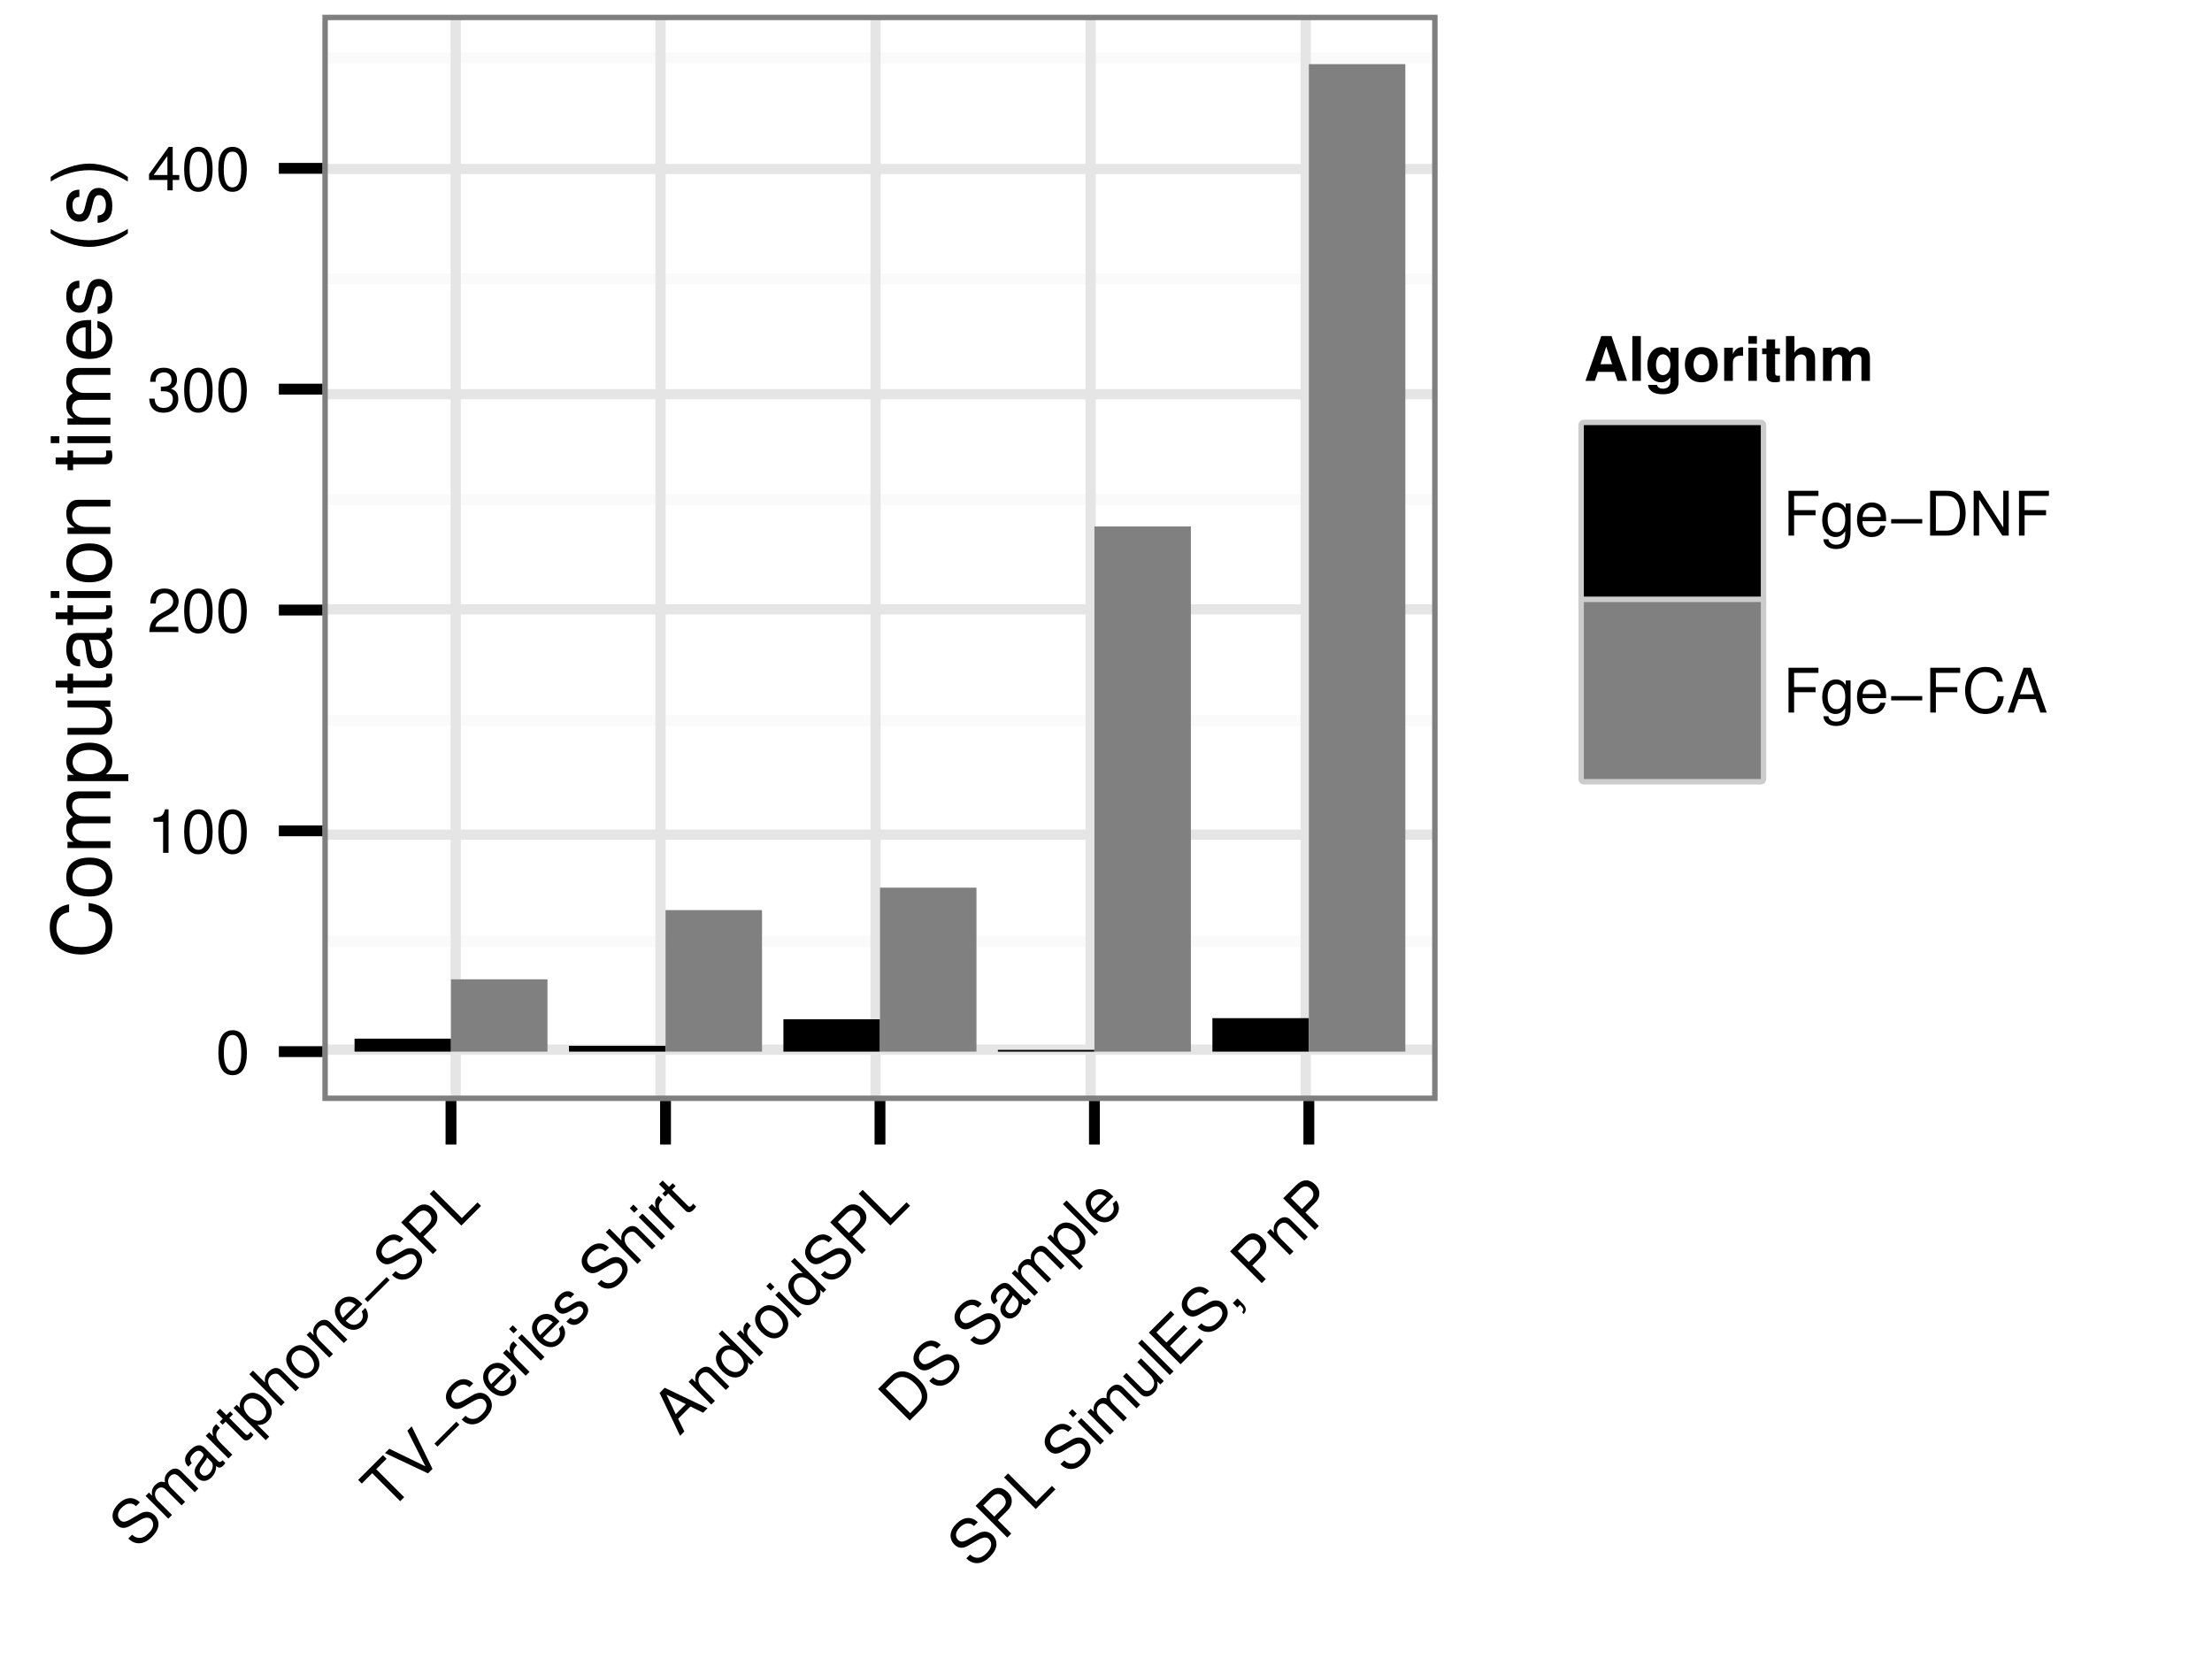 <?xml version="1.0" encoding="UTF-8"?>
<svg xmlns="http://www.w3.org/2000/svg" xmlns:xlink="http://www.w3.org/1999/xlink" width="216pt" height="162pt" viewBox="0 0 216 162" version="1.1">
<defs>
<g>
<symbol overflow="visible" id="glyph0-0">
<path style="stroke:none;" d=""/>
</symbol>
<symbol overflow="visible" id="glyph0-1">
<path style="stroke:none;" d="M 1.656 -4.25 C 1.25 -4.25 0.891 -4.078 0.672 -3.781 C 0.391 -3.406 0.266 -2.844 0.266 -2.062 C 0.266 -0.625 0.734 0.141 1.656 0.141 C 2.547 0.141 3.047 -0.625 3.047 -2.016 C 3.047 -2.844 2.906 -3.406 2.625 -3.781 C 2.406 -4.094 2.047 -4.25 1.656 -4.25 Z M 1.656 -3.781 C 2.219 -3.781 2.5 -3.203 2.5 -2.062 C 2.5 -0.859 2.219 -0.297 1.641 -0.297 C 1.078 -0.297 0.797 -0.891 0.797 -2.047 C 0.797 -3.219 1.078 -3.781 1.656 -3.781 Z "/>
</symbol>
<symbol overflow="visible" id="glyph0-2">
<path style="stroke:none;" d="M 1.547 -3.031 L 1.547 0 L 2.078 0 L 2.078 -4.25 L 1.734 -4.25 C 1.547 -3.594 1.422 -3.516 0.609 -3.406 L 0.609 -3.031 Z "/>
</symbol>
<symbol overflow="visible" id="glyph0-3">
<path style="stroke:none;" d="M 3.031 -0.516 L 0.797 -0.516 C 0.859 -0.875 1.047 -1.094 1.562 -1.391 L 2.172 -1.719 C 2.766 -2.047 3.062 -2.484 3.062 -3 C 3.062 -3.359 2.922 -3.688 2.672 -3.922 C 2.422 -4.141 2.109 -4.25 1.703 -4.25 C 1.156 -4.25 0.766 -4.062 0.531 -3.703 C 0.375 -3.469 0.312 -3.203 0.297 -2.781 L 0.828 -2.781 C 0.844 -3.062 0.875 -3.234 0.953 -3.375 C 1.094 -3.641 1.375 -3.797 1.688 -3.797 C 2.172 -3.797 2.531 -3.453 2.531 -3 C 2.531 -2.656 2.328 -2.375 1.953 -2.156 L 1.391 -1.844 C 0.516 -1.344 0.25 -0.938 0.203 0 L 3.031 0 Z "/>
</symbol>
<symbol overflow="visible" id="glyph0-4">
<path style="stroke:none;" d="M 1.328 -1.953 L 1.609 -1.953 C 2.203 -1.953 2.5 -1.688 2.5 -1.188 C 2.5 -0.641 2.172 -0.328 1.609 -0.328 C 1.031 -0.328 0.75 -0.625 0.719 -1.234 L 0.188 -1.234 C 0.219 -0.891 0.281 -0.672 0.375 -0.484 C 0.594 -0.078 1.016 0.141 1.594 0.141 C 2.469 0.141 3.031 -0.391 3.031 -1.188 C 3.031 -1.734 2.828 -2.031 2.312 -2.203 C 2.719 -2.359 2.906 -2.656 2.906 -3.078 C 2.906 -3.812 2.422 -4.25 1.609 -4.25 C 0.75 -4.25 0.297 -3.781 0.281 -2.875 L 0.812 -2.875 C 0.812 -3.141 0.844 -3.281 0.906 -3.406 C 1.031 -3.641 1.297 -3.797 1.625 -3.797 C 2.094 -3.797 2.375 -3.516 2.375 -3.062 C 2.375 -2.766 2.266 -2.594 2.031 -2.484 C 1.891 -2.438 1.703 -2.406 1.328 -2.406 Z "/>
</symbol>
<symbol overflow="visible" id="glyph0-5">
<path style="stroke:none;" d="M 1.969 -1.016 L 1.969 0 L 2.484 0 L 2.484 -1.016 L 3.125 -1.016 L 3.125 -1.5 L 2.484 -1.5 L 2.484 -4.25 L 2.094 -4.25 L 0.172 -1.578 L 0.172 -1.016 Z M 1.969 -1.5 L 0.625 -1.5 L 1.969 -3.359 Z "/>
</symbol>
<symbol overflow="visible" id="glyph0-6">
<path style="stroke:none;" d="M 1.094 -1.984 L 3.188 -1.984 L 3.188 -2.484 L 1.094 -2.484 L 1.094 -3.875 L 3.469 -3.875 L 3.469 -4.375 L 0.547 -4.375 L 0.547 0 L 1.094 0 Z "/>
</symbol>
<symbol overflow="visible" id="glyph0-7">
<path style="stroke:none;" d="M 2.469 -3.141 L 2.469 -2.688 C 2.219 -3.062 1.906 -3.234 1.516 -3.234 C 0.719 -3.234 0.172 -2.531 0.172 -1.516 C 0.172 -1 0.312 -0.578 0.562 -0.281 C 0.797 -0.016 1.141 0.141 1.469 0.141 C 1.859 0.141 2.141 -0.031 2.422 -0.422 L 2.422 -0.266 C 2.422 0.156 2.375 0.422 2.25 0.594 C 2.109 0.781 1.859 0.891 1.547 0.891 C 1.312 0.891 1.109 0.828 0.984 0.719 C 0.859 0.625 0.812 0.547 0.781 0.359 L 0.281 0.359 C 0.328 0.953 0.797 1.312 1.531 1.312 C 2 1.312 2.406 1.156 2.609 0.906 C 2.844 0.625 2.938 0.219 2.938 -0.516 L 2.938 -3.141 Z M 1.562 -2.766 C 2.109 -2.766 2.422 -2.312 2.422 -1.531 C 2.422 -0.781 2.094 -0.328 1.578 -0.328 C 1.031 -0.328 0.703 -0.781 0.703 -1.547 C 0.703 -2.297 1.031 -2.766 1.562 -2.766 Z "/>
</symbol>
<symbol overflow="visible" id="glyph0-8">
<path style="stroke:none;" d="M 3.078 -1.406 C 3.078 -1.891 3.047 -2.172 2.953 -2.406 C 2.75 -2.922 2.266 -3.234 1.688 -3.234 C 0.797 -3.234 0.234 -2.562 0.234 -1.531 C 0.234 -0.5 0.781 0.141 1.672 0.141 C 2.391 0.141 2.891 -0.266 3.016 -0.953 L 2.516 -0.953 C 2.375 -0.547 2.094 -0.328 1.688 -0.328 C 1.375 -0.328 1.094 -0.469 0.938 -0.734 C 0.812 -0.906 0.766 -1.094 0.766 -1.406 Z M 0.781 -1.812 C 0.812 -2.391 1.172 -2.766 1.672 -2.766 C 2.172 -2.766 2.547 -2.359 2.547 -1.844 C 2.547 -1.844 2.547 -1.828 2.531 -1.812 Z "/>
</symbol>
<symbol overflow="visible" id="glyph0-9">
<path style="stroke:none;" d="M 3.266 -1.609 L 0.234 -1.609 L 0.234 -1.188 L 3.266 -1.188 Z "/>
</symbol>
<symbol overflow="visible" id="glyph0-10">
<path style="stroke:none;" d="M 0.531 0 L 2.219 0 C 3.328 0 4 -0.828 4 -2.188 C 4 -3.547 3.328 -4.375 2.219 -4.375 L 0.531 -4.375 Z M 1.094 -0.484 L 1.094 -3.875 L 2.125 -3.875 C 2.984 -3.875 3.438 -3.297 3.438 -2.188 C 3.438 -1.078 2.984 -0.484 2.125 -0.484 Z "/>
</symbol>
<symbol overflow="visible" id="glyph0-11">
<path style="stroke:none;" d="M 3.875 -4.375 L 3.344 -4.375 L 3.344 -0.797 L 1.062 -4.375 L 0.453 -4.375 L 0.453 0 L 0.984 0 L 0.984 -3.547 L 3.25 0 L 3.875 0 Z "/>
</symbol>
<symbol overflow="visible" id="glyph0-12">
<path style="stroke:none;" d="M 3.969 -3.016 C 3.797 -3.984 3.25 -4.453 2.281 -4.453 C 1.703 -4.453 1.219 -4.266 0.906 -3.906 C 0.5 -3.469 0.281 -2.844 0.281 -2.141 C 0.281 -1.422 0.516 -0.797 0.922 -0.375 C 1.266 -0.031 1.688 0.141 2.266 0.141 C 3.328 0.141 3.938 -0.438 4.062 -1.594 L 3.484 -1.594 C 3.438 -1.297 3.375 -1.094 3.281 -0.922 C 3.109 -0.562 2.734 -0.359 2.266 -0.359 C 1.391 -0.359 0.844 -1.047 0.844 -2.141 C 0.844 -3.266 1.375 -3.953 2.219 -3.953 C 2.578 -3.953 2.906 -3.844 3.078 -3.672 C 3.25 -3.531 3.344 -3.344 3.406 -3.016 Z "/>
</symbol>
<symbol overflow="visible" id="glyph0-13">
<path style="stroke:none;" d="M 2.844 -1.312 L 3.297 0 L 3.922 0 L 2.375 -4.375 L 1.656 -4.375 L 0.109 0 L 0.703 0 L 1.156 -1.312 Z M 2.688 -1.781 L 1.297 -1.781 L 2.016 -3.781 Z "/>
</symbol>
<symbol overflow="visible" id="glyph1-0">
<path style="stroke:none;" d=""/>
</symbol>
<symbol overflow="visible" id="glyph1-1">
<path style="stroke:none;" d="M 0.344 -4.719 C -0.281 -5.312 -1.047 -5.266 -1.766 -4.547 C -2.438 -3.875 -2.5 -3.094 -1.938 -2.531 C -1.562 -2.156 -1.125 -2.125 -0.609 -2.422 L 0.359 -2.984 C 0.859 -3.266 1.203 -3.297 1.438 -3.062 C 1.609 -2.891 1.688 -2.625 1.625 -2.406 C 1.609 -2.203 1.453 -1.953 1.203 -1.703 C 0.859 -1.359 0.562 -1.219 0.219 -1.25 C -0.016 -1.266 -0.219 -1.375 -0.406 -1.562 L -0.781 -1.188 C -0.5 -0.906 -0.25 -0.781 0.047 -0.734 C 0.531 -0.656 1.047 -0.859 1.516 -1.328 C 1.891 -1.703 2.109 -2.078 2.156 -2.438 C 2.203 -2.828 2.047 -3.203 1.781 -3.469 C 1.406 -3.844 0.875 -3.906 0.359 -3.609 L -0.625 -3.031 C -1.109 -2.766 -1.359 -2.766 -1.578 -2.984 C -1.906 -3.312 -1.844 -3.781 -1.438 -4.188 C -0.938 -4.688 -0.422 -4.734 -0.031 -4.344 Z "/>
</symbol>
<symbol overflow="visible" id="glyph1-2">
<path style="stroke:none;" d="M -1.922 -2.516 L 0.297 -0.297 L 0.656 -0.656 L -0.734 -2.047 C -1.062 -2.375 -1.094 -2.875 -0.812 -3.156 C -0.547 -3.422 -0.219 -3.406 0.062 -3.125 L 1.594 -1.594 L 1.938 -1.938 L 0.547 -3.328 C 0.219 -3.656 0.188 -4.156 0.484 -4.453 C 0.75 -4.719 1.062 -4.688 1.344 -4.406 L 2.875 -2.875 L 3.234 -3.234 L 1.562 -4.906 C 1.172 -5.297 0.719 -5.281 0.297 -4.859 C 0 -4.562 -0.094 -4.312 -0.031 -3.844 C -0.406 -3.969 -0.688 -3.875 -0.984 -3.578 C -1.281 -3.281 -1.359 -2.984 -1.281 -2.531 L -1.594 -2.844 Z "/>
</symbol>
<symbol overflow="visible" id="glyph1-3">
<path style="stroke:none;" d="M 2.062 -2.469 C 2.031 -2.438 2 -2.406 2 -2.406 C 1.859 -2.266 1.734 -2.266 1.625 -2.375 L 0.328 -3.672 C -0.078 -4.078 -0.562 -4 -1.109 -3.453 C -1.438 -3.125 -1.625 -2.781 -1.594 -2.469 C -1.578 -2.234 -1.516 -2.078 -1.281 -1.844 L -0.938 -2.188 C -1.172 -2.484 -1.141 -2.766 -0.797 -3.109 C -0.484 -3.422 -0.203 -3.484 0.016 -3.266 L 0.109 -3.172 C 0.25 -3.031 0.234 -2.891 -0.016 -2.578 C -0.438 -2 -0.5 -1.906 -0.594 -1.719 C -0.734 -1.359 -0.672 -1.016 -0.391 -0.734 C 0.016 -0.328 0.547 -0.359 1 -0.812 C 1.281 -1.094 1.422 -1.422 1.438 -1.906 C 1.688 -1.688 1.891 -1.703 2.125 -1.938 C 2.188 -2 2.25 -2.062 2.328 -2.203 Z M 0.938 -2.344 C 1.062 -2.219 1.094 -2.125 1.109 -1.922 C 1.094 -1.656 0.984 -1.391 0.781 -1.188 C 0.5 -0.906 0.203 -0.891 -0.016 -1.109 C -0.266 -1.359 -0.219 -1.625 0.109 -2.047 C 0.422 -2.484 0.5 -2.562 0.547 -2.734 Z "/>
</symbol>
<symbol overflow="visible" id="glyph1-4">
<path style="stroke:none;" d="M -1.938 -2.5 L 0.281 -0.281 L 0.656 -0.656 L -0.5 -1.812 C -0.812 -2.125 -0.938 -2.406 -0.906 -2.688 C -0.875 -2.875 -0.797 -3.016 -0.547 -3.266 L -0.922 -3.641 C -0.984 -3.578 -1.016 -3.547 -1.062 -3.5 C -1.281 -3.281 -1.344 -2.969 -1.203 -2.453 L -1.594 -2.844 Z "/>
</symbol>
<symbol overflow="visible" id="glyph1-5">
<path style="stroke:none;" d="M -1.141 -3.297 L -1.5 -2.938 L -2.125 -3.562 L -2.484 -3.203 L -1.859 -2.578 L -2.156 -2.281 L -1.875 -2 L -1.578 -2.297 L 0.109 -0.609 C 0.328 -0.391 0.609 -0.422 0.875 -0.688 C 0.969 -0.781 1.062 -0.875 1.141 -1.016 L 0.844 -1.312 C 0.812 -1.25 0.766 -1.172 0.703 -1.109 C 0.547 -0.953 0.469 -0.969 0.312 -1.125 L -1.219 -2.656 L -0.859 -3.016 Z "/>
</symbol>
<symbol overflow="visible" id="glyph1-6">
<path style="stroke:none;" d="M 1.156 0.688 L 1.5 0.344 L 0.344 -0.812 C 0.766 -0.766 1.078 -0.891 1.359 -1.172 C 1.938 -1.75 1.859 -2.578 1.141 -3.297 C 0.391 -4.047 -0.422 -4.141 -1.016 -3.547 C -1.312 -3.25 -1.438 -2.875 -1.344 -2.438 L -1.672 -2.766 L -1.984 -2.453 Z M -0.75 -3.156 C -0.359 -3.547 0.234 -3.453 0.766 -2.922 C 1.266 -2.422 1.359 -1.828 0.969 -1.438 C 0.594 -1.062 0 -1.156 -0.516 -1.672 C -1.031 -2.188 -1.125 -2.781 -0.75 -3.156 Z "/>
</symbol>
<symbol overflow="visible" id="glyph1-7">
<path style="stroke:none;" d="M -2.797 -3.391 L 0.297 -0.297 L 0.656 -0.656 L -0.562 -1.875 C -1.016 -2.328 -1.094 -2.875 -0.734 -3.234 C -0.609 -3.359 -0.453 -3.422 -0.312 -3.438 C -0.125 -3.469 0.016 -3.422 0.188 -3.25 L 1.719 -1.719 L 2.062 -2.062 L 0.391 -3.734 C 0 -4.125 -0.484 -4.078 -0.922 -3.641 C -1.234 -3.328 -1.328 -3.047 -1.266 -2.578 L -2.438 -3.75 Z "/>
</symbol>
<symbol overflow="visible" id="glyph1-8">
<path style="stroke:none;" d="M -1.125 -3.438 C -1.75 -2.812 -1.688 -2 -0.938 -1.25 C -0.188 -0.5 0.625 -0.438 1.25 -1.062 C 1.875 -1.688 1.828 -2.516 1.094 -3.25 C 0.328 -4.016 -0.484 -4.078 -1.125 -3.438 Z M -0.797 -3.109 C -0.391 -3.516 0.156 -3.438 0.719 -2.875 C 1.234 -2.359 1.312 -1.781 0.922 -1.391 C 0.531 -1 -0.031 -1.062 -0.578 -1.609 C -1.109 -2.141 -1.188 -2.719 -0.797 -3.109 Z "/>
</symbol>
<symbol overflow="visible" id="glyph1-9">
<path style="stroke:none;" d="M -1.922 -2.516 L 0.297 -0.297 L 0.656 -0.656 L -0.562 -1.875 C -1.016 -2.328 -1.094 -2.875 -0.719 -3.25 C -0.453 -3.516 -0.094 -3.531 0.188 -3.25 L 1.719 -1.719 L 2.062 -2.062 L 0.391 -3.734 C 0.016 -4.109 -0.484 -4.078 -0.922 -3.641 C -1.25 -3.312 -1.344 -2.969 -1.219 -2.469 L -1.594 -2.844 Z "/>
</symbol>
<symbol overflow="visible" id="glyph1-10">
<path style="stroke:none;" d="M 1.172 -3.172 C 0.828 -3.516 0.625 -3.688 0.391 -3.797 C -0.125 -4 -0.672 -3.891 -1.094 -3.469 C -1.719 -2.844 -1.641 -1.984 -0.906 -1.25 C -0.188 -0.531 0.641 -0.453 1.281 -1.094 C 1.781 -1.594 1.859 -2.234 1.453 -2.797 L 1.109 -2.453 C 1.281 -2.062 1.25 -1.719 0.953 -1.422 C 0.734 -1.203 0.438 -1.094 0.141 -1.172 C -0.062 -1.219 -0.219 -1.312 -0.453 -1.547 Z M -0.734 -1.828 C -1.109 -2.266 -1.125 -2.781 -0.766 -3.141 C -0.422 -3.484 0.125 -3.469 0.5 -3.094 C 0.5 -3.094 0.5 -3.094 0.516 -3.078 Z "/>
</symbol>
<symbol overflow="visible" id="glyph1-11">
<path style="stroke:none;" d="M 1.172 -3.453 L -0.969 -1.312 L -0.672 -1.016 L 1.469 -3.156 Z "/>
</symbol>
<symbol overflow="visible" id="glyph1-12">
<path style="stroke:none;" d="M -0.531 -2.094 L 0.438 -3.062 C 0.672 -3.297 0.812 -3.562 0.828 -3.891 C 0.844 -4.25 0.719 -4.531 0.438 -4.812 C -0.141 -5.391 -0.812 -5.375 -1.422 -4.766 L -2.703 -3.484 L 0.391 -0.391 L 0.781 -0.781 Z M -0.875 -2.438 L -1.953 -3.516 L -1.125 -4.344 C -0.75 -4.719 -0.344 -4.75 0 -4.406 C 0.344 -4.062 0.328 -3.641 -0.047 -3.266 Z "/>
</symbol>
<symbol overflow="visible" id="glyph1-13">
<path style="stroke:none;" d="M -2.359 -3.828 L -2.75 -3.438 L 0.344 -0.344 L 2.266 -2.266 L 1.922 -2.609 L 0.391 -1.078 Z "/>
</symbol>
<symbol overflow="visible" id="glyph1-14">
<path style="stroke:none;" d="M -1.234 -4.234 L -0.219 -5.25 L -0.578 -5.609 L -3 -3.188 L -2.641 -2.828 L -1.625 -3.844 L 1.109 -1.109 L 1.5 -1.5 Z "/>
</symbol>
<symbol overflow="visible" id="glyph1-15">
<path style="stroke:none;" d="M 1.672 -1.672 L -0.359 -5.828 L -0.781 -5.406 L 0.984 -1.922 L -2.547 -3.641 L -2.969 -3.219 L 1.234 -1.234 Z "/>
</symbol>
<symbol overflow="visible" id="glyph1-16">
<path style="stroke:none;" d="M -1.578 -2.859 L -1.938 -2.5 L 0.281 -0.281 L 0.641 -0.641 Z M -2.453 -3.734 L -2.812 -3.375 L -2.375 -2.938 L -2.016 -3.297 Z "/>
</symbol>
<symbol overflow="visible" id="glyph1-17">
<path style="stroke:none;" d="M 0.25 -3.469 C -0.188 -3.906 -0.719 -3.844 -1.234 -3.328 C -1.75 -2.812 -1.812 -2.219 -1.406 -1.812 C -1.062 -1.469 -0.719 -1.469 -0.062 -1.875 L 0.344 -2.125 C 0.656 -2.312 0.844 -2.312 1 -2.156 C 1.219 -1.938 1.141 -1.609 0.828 -1.297 C 0.641 -1.109 0.422 -0.984 0.25 -1 C 0.125 -1 0.031 -1.062 -0.141 -1.172 L -0.516 -0.797 C 0.031 -0.312 0.547 -0.359 1.125 -0.938 C 1.688 -1.5 1.766 -2.109 1.328 -2.547 C 1 -2.875 0.641 -2.859 0.094 -2.531 L -0.312 -2.281 C -0.672 -2.078 -0.906 -2.031 -1.062 -2.188 C -1.266 -2.391 -1.203 -2.703 -0.922 -2.984 C -0.625 -3.281 -0.344 -3.312 -0.125 -3.094 Z "/>
</symbol>
<symbol overflow="visible" id="glyph1-18">
<path style="stroke:none;" d=""/>
</symbol>
<symbol overflow="visible" id="glyph1-19">
<path style="stroke:none;" d="M 1.094 -2.938 L 2.328 -2.328 L 2.766 -2.766 L -1.422 -4.766 L -1.922 -4.266 L 0.078 -0.078 L 0.5 -0.5 L -0.109 -1.734 Z M 0.641 -3.172 L -0.344 -2.188 L -1.25 -4.094 Z "/>
</symbol>
<symbol overflow="visible" id="glyph1-20">
<path style="stroke:none;" d="M -1 -5.188 L -1.344 -4.844 L -0.188 -3.688 C -0.562 -3.781 -0.922 -3.641 -1.219 -3.344 C -1.797 -2.766 -1.719 -1.938 -1 -1.219 C -0.25 -0.469 0.562 -0.375 1.172 -0.984 C 1.469 -1.281 1.578 -1.609 1.516 -2.078 L 1.797 -1.797 L 2.094 -2.094 Z M -0.828 -3.078 C -0.453 -3.453 0.141 -3.359 0.672 -2.828 C 1.172 -2.328 1.266 -1.734 0.891 -1.359 C 0.5 -0.969 -0.109 -1.047 -0.625 -1.562 C -1.141 -2.078 -1.219 -2.688 -0.828 -3.078 Z "/>
</symbol>
<symbol overflow="visible" id="glyph1-21">
<path style="stroke:none;" d="M 0.375 -0.375 L 1.562 -1.562 C 2.359 -2.359 2.25 -3.406 1.281 -4.375 C 0.312 -5.344 -0.734 -5.453 -1.531 -4.656 L -2.719 -3.469 Z M 0.422 -1.109 L -1.969 -3.5 L -1.234 -4.234 C -0.625 -4.844 0.109 -4.766 0.891 -3.984 C 1.672 -3.203 1.766 -2.453 1.156 -1.844 Z "/>
</symbol>
<symbol overflow="visible" id="glyph1-22">
<path style="stroke:none;" d="M -2.453 -3.734 L -2.812 -3.375 L 0.281 -0.281 L 0.641 -0.641 Z "/>
</symbol>
<symbol overflow="visible" id="glyph1-23">
<path style="stroke:none;" d="M 2.047 -2.047 L -0.172 -4.266 L -0.531 -3.906 L 0.719 -2.656 C 1.172 -2.203 1.25 -1.656 0.875 -1.281 C 0.609 -1.016 0.234 -1.016 -0.031 -1.281 L -1.594 -2.844 L -1.938 -2.5 L -0.234 -0.797 C 0.141 -0.422 0.641 -0.453 1.078 -0.891 C 1.406 -1.219 1.5 -1.531 1.406 -2.031 L 1.719 -1.719 Z "/>
</symbol>
<symbol overflow="visible" id="glyph1-24">
<path style="stroke:none;" d="M -0.641 -2.172 L 1.062 -3.875 L 0.719 -4.219 L -0.984 -2.516 L -1.969 -3.5 L -0.219 -5.25 L -0.578 -5.609 L -2.703 -3.484 L 0.391 -0.391 L 2.594 -2.594 L 2.25 -2.938 L 0.422 -1.109 Z "/>
</symbol>
<symbol overflow="visible" id="glyph1-25">
<path style="stroke:none;" d="M -0.078 -0.797 L 0.359 -0.359 L 0.625 -0.625 L 0.703 -0.547 C 0.984 -0.266 1.016 -0.109 0.828 0.109 L 0.984 0.266 C 1.281 -0.031 1.25 -0.375 0.875 -0.75 L 0.375 -1.25 Z "/>
</symbol>
<symbol overflow="visible" id="glyph2-0">
<path style="stroke:none;" d=""/>
</symbol>
<symbol overflow="visible" id="glyph2-1">
<path style="stroke:none;" d="M -4.031 -5.297 C -5.297 -5.062 -5.922 -4.328 -5.922 -3.047 C -5.922 -2.266 -5.688 -1.625 -5.203 -1.203 C -4.625 -0.672 -3.797 -0.391 -2.844 -0.391 C -1.891 -0.391 -1.062 -0.688 -0.5 -1.234 C -0.031 -1.688 0.188 -2.25 0.188 -3.016 C 0.188 -4.438 -0.578 -5.234 -2.125 -5.422 L -2.125 -4.641 C -1.734 -4.578 -1.453 -4.5 -1.219 -4.391 C -0.75 -4.141 -0.469 -3.641 -0.469 -3.031 C -0.469 -1.859 -1.406 -1.125 -2.859 -1.125 C -4.359 -1.125 -5.266 -1.828 -5.266 -2.953 C -5.266 -3.438 -5.125 -3.875 -4.906 -4.109 C -4.703 -4.328 -4.453 -4.453 -4.031 -4.531 Z "/>
</symbol>
<symbol overflow="visible" id="glyph2-2">
<path style="stroke:none;" d="M -4.312 -2.172 C -4.312 -1 -3.469 -0.281 -2.062 -0.281 C -0.656 -0.281 0.188 -0.984 0.188 -2.188 C 0.188 -3.359 -0.656 -4.078 -2.031 -4.078 C -3.484 -4.078 -4.312 -3.391 -4.312 -2.172 Z M -3.703 -2.188 C -3.703 -2.938 -3.078 -3.391 -2.047 -3.391 C -1.062 -3.391 -0.438 -2.922 -0.438 -2.188 C -0.438 -1.438 -1.047 -0.984 -2.062 -0.984 C -3.078 -0.984 -3.703 -1.438 -3.703 -2.188 Z "/>
</symbol>
<symbol overflow="visible" id="glyph2-3">
<path style="stroke:none;" d="M -4.188 -0.562 L 0 -0.562 L 0 -1.234 L -2.625 -1.234 C -3.234 -1.234 -3.734 -1.672 -3.734 -2.219 C -3.734 -2.719 -3.422 -2.984 -2.891 -2.984 L 0 -2.984 L 0 -3.656 L -2.625 -3.656 C -3.234 -3.656 -3.734 -4.109 -3.734 -4.641 C -3.734 -5.141 -3.422 -5.422 -2.891 -5.422 L 0 -5.422 L 0 -6.094 L -3.141 -6.094 C -3.891 -6.094 -4.312 -5.656 -4.312 -4.875 C -4.312 -4.312 -4.141 -3.984 -3.672 -3.594 C -4.125 -3.344 -4.312 -3.016 -4.312 -2.469 C -4.312 -1.906 -4.109 -1.531 -3.594 -1.172 L -4.188 -1.172 Z "/>
</symbol>
<symbol overflow="visible" id="glyph2-4">
<path style="stroke:none;" d="M 1.75 -0.438 L 1.75 -1.109 L -0.438 -1.109 C -0.016 -1.453 0.188 -1.844 0.188 -2.391 C 0.188 -3.469 -0.688 -4.188 -2.031 -4.188 C -3.438 -4.188 -4.312 -3.5 -4.312 -2.391 C -4.312 -1.812 -4.062 -1.359 -3.562 -1.047 L -4.188 -1.047 L -4.188 -0.438 Z M -3.688 -2.266 C -3.688 -3.016 -3.047 -3.484 -2.047 -3.484 C -1.094 -3.484 -0.438 -3 -0.438 -2.266 C -0.438 -1.562 -1.078 -1.109 -2.062 -1.109 C -3.047 -1.109 -3.688 -1.562 -3.688 -2.266 Z "/>
</symbol>
<symbol overflow="visible" id="glyph2-5">
<path style="stroke:none;" d="M 0 -3.859 L -4.188 -3.859 L -4.188 -3.188 L -1.812 -3.188 C -0.953 -3.188 -0.406 -2.75 -0.406 -2.047 C -0.406 -1.516 -0.719 -1.188 -1.219 -1.188 L -4.188 -1.188 L -4.188 -0.516 L -0.953 -0.516 C -0.266 -0.516 0.188 -1.047 0.188 -1.859 C 0.188 -2.469 -0.031 -2.859 -0.578 -3.25 L 0 -3.25 Z "/>
</symbol>
<symbol overflow="visible" id="glyph2-6">
<path style="stroke:none;" d="M -4.188 -2.031 L -4.188 -1.344 L -5.344 -1.344 L -5.344 -0.688 L -4.188 -0.688 L -4.188 -0.109 L -3.641 -0.109 L -3.641 -0.688 L -0.484 -0.688 C -0.062 -0.688 0.188 -0.969 0.188 -1.484 C 0.188 -1.641 0.172 -1.812 0.125 -2.031 L -0.438 -2.031 C -0.406 -1.938 -0.406 -1.844 -0.406 -1.719 C -0.406 -1.422 -0.484 -1.344 -0.781 -1.344 L -3.641 -1.344 L -3.641 -2.031 Z "/>
</symbol>
<symbol overflow="visible" id="glyph2-7">
<path style="stroke:none;" d="M -0.391 -4.281 C -0.375 -4.203 -0.375 -4.172 -0.375 -4.141 C -0.375 -3.906 -0.5 -3.781 -0.703 -3.781 L -3.172 -3.781 C -3.906 -3.781 -4.312 -3.234 -4.312 -2.203 C -4.312 -1.594 -4.141 -1.094 -3.828 -0.812 C -3.609 -0.609 -3.375 -0.531 -2.953 -0.516 L -2.953 -1.188 C -3.469 -1.25 -3.703 -1.547 -3.703 -2.172 C -3.703 -2.781 -3.469 -3.109 -3.078 -3.109 L -2.891 -3.109 C -2.609 -3.109 -2.5 -2.938 -2.438 -2.422 C -2.312 -1.469 -2.281 -1.328 -2.172 -1.078 C -1.969 -0.578 -1.594 -0.344 -1.062 -0.344 C -0.297 -0.344 0.188 -0.859 0.188 -1.719 C 0.188 -2.234 0 -2.656 -0.438 -3.141 C -0.016 -3.188 0.188 -3.391 0.188 -3.828 C 0.188 -3.953 0.172 -4.062 0.109 -4.281 Z M -1.312 -3.109 C -1.094 -3.109 -0.953 -3.047 -0.781 -2.844 C -0.531 -2.578 -0.406 -2.25 -0.406 -1.859 C -0.406 -1.344 -0.641 -1.031 -1.078 -1.031 C -1.516 -1.031 -1.734 -1.328 -1.844 -2.047 C -1.938 -2.75 -1.969 -2.891 -2.078 -3.109 Z "/>
</symbol>
<symbol overflow="visible" id="glyph2-8">
<path style="stroke:none;" d="M -4.188 -1.203 L -4.188 -0.531 L 0 -0.531 L 0 -1.203 Z M -5.828 -1.203 L -5.828 -0.531 L -4.984 -0.531 L -4.984 -1.203 Z "/>
</symbol>
<symbol overflow="visible" id="glyph2-9">
<path style="stroke:none;" d="M -4.188 -0.562 L 0 -0.562 L 0 -1.234 L -2.312 -1.234 C -3.172 -1.234 -3.734 -1.688 -3.734 -2.375 C -3.734 -2.891 -3.406 -3.234 -2.906 -3.234 L 0 -3.234 L 0 -3.891 L -3.172 -3.891 C -3.859 -3.891 -4.312 -3.375 -4.312 -2.562 C -4.312 -1.938 -4.078 -1.547 -3.484 -1.172 L -4.188 -1.172 Z "/>
</symbol>
<symbol overflow="visible" id="glyph2-10">
<path style="stroke:none;" d=""/>
</symbol>
<symbol overflow="visible" id="glyph2-11">
<path style="stroke:none;" d="M -1.875 -4.109 C -2.516 -4.109 -2.891 -4.062 -3.203 -3.938 C -3.891 -3.656 -4.312 -3.031 -4.312 -2.234 C -4.312 -1.078 -3.422 -0.312 -2.047 -0.312 C -0.656 -0.312 0.188 -1.047 0.188 -2.219 C 0.188 -3.188 -0.359 -3.844 -1.266 -4.016 L -1.266 -3.344 C -0.719 -3.156 -0.438 -2.781 -0.438 -2.25 C -0.438 -1.828 -0.625 -1.469 -0.969 -1.234 C -1.219 -1.078 -1.453 -1.031 -1.875 -1.016 Z M -2.422 -1.031 C -3.188 -1.094 -3.703 -1.562 -3.703 -2.234 C -3.703 -2.891 -3.156 -3.391 -2.469 -3.391 C -2.453 -3.391 -2.438 -3.391 -2.422 -3.391 Z "/>
</symbol>
<symbol overflow="visible" id="glyph2-12">
<path style="stroke:none;" d="M -3.031 -3.5 C -3.844 -3.5 -4.312 -2.953 -4.312 -1.984 C -4.312 -1.016 -3.812 -0.375 -3.031 -0.375 C -2.375 -0.375 -2.062 -0.719 -1.828 -1.703 L -1.672 -2.328 C -1.562 -2.797 -1.391 -2.969 -1.094 -2.969 C -0.703 -2.969 -0.438 -2.578 -0.438 -2 C -0.438 -1.641 -0.531 -1.344 -0.719 -1.172 C -0.828 -1.062 -0.953 -1.016 -1.25 -0.969 L -1.25 -0.266 C -0.281 -0.297 0.188 -0.844 0.188 -1.938 C 0.188 -3 -0.344 -3.672 -1.141 -3.672 C -1.766 -3.672 -2.109 -3.312 -2.312 -2.484 L -2.469 -1.844 C -2.594 -1.297 -2.766 -1.078 -3.062 -1.078 C -3.453 -1.078 -3.703 -1.422 -3.703 -1.953 C -3.703 -2.5 -3.469 -2.781 -3.031 -2.797 Z "/>
</symbol>
<symbol overflow="visible" id="glyph2-13">
<path style="stroke:none;" d="M -5.828 -1.891 C -4.781 -1.094 -3.328 -0.578 -2.078 -0.578 C -0.812 -0.578 0.641 -1.094 1.703 -1.891 L 1.703 -2.328 C 0.547 -1.625 -0.797 -1.234 -2.078 -1.234 C -3.344 -1.234 -4.703 -1.625 -5.828 -2.328 Z "/>
</symbol>
<symbol overflow="visible" id="glyph2-14">
<path style="stroke:none;" d="M 1.703 -0.75 C 0.641 -1.547 -0.812 -2.047 -2.062 -2.047 C -3.328 -2.047 -4.781 -1.547 -5.828 -0.75 L -5.828 -0.297 C -4.688 -1.016 -3.344 -1.406 -2.062 -1.406 C -0.797 -1.406 0.562 -1.016 1.703 -0.297 Z "/>
</symbol>
<symbol overflow="visible" id="glyph3-0">
<path style="stroke:none;" d=""/>
</symbol>
<symbol overflow="visible" id="glyph3-1">
<path style="stroke:none;" d="M 3 -0.875 L 3.297 0 L 4.219 0 L 2.703 -4.375 L 1.703 -4.375 L 0.156 0 L 1.078 0 L 1.375 -0.875 Z M 2.766 -1.625 L 1.625 -1.625 L 2.188 -3.344 Z "/>
</symbol>
<symbol overflow="visible" id="glyph3-2">
<path style="stroke:none;" d="M 1.234 -4.375 L 0.406 -4.375 L 0.406 0 L 1.234 0 Z "/>
</symbol>
<symbol overflow="visible" id="glyph3-3">
<path style="stroke:none;" d="M 2.453 -3.234 L 2.453 -2.734 C 2.203 -3.125 1.922 -3.297 1.547 -3.297 C 0.781 -3.297 0.203 -2.547 0.203 -1.547 C 0.203 -0.531 0.734 0.141 1.531 0.141 C 1.906 0.141 2.141 0.031 2.453 -0.328 L 2.453 0.109 C 2.453 0.5 2.156 0.766 1.734 0.766 C 1.422 0.766 1.203 0.641 1.141 0.391 L 0.266 0.391 C 0.281 0.641 0.375 0.812 0.594 1 C 0.844 1.203 1.203 1.312 1.703 1.312 C 2.688 1.312 3.25 0.875 3.25 0.109 L 3.25 -3.234 Z M 1.734 -2.594 C 2.141 -2.594 2.453 -2.156 2.453 -1.547 C 2.453 -0.969 2.156 -0.562 1.719 -0.562 C 1.312 -0.562 1.047 -0.969 1.047 -1.547 C 1.047 -2.172 1.312 -2.594 1.734 -2.594 Z "/>
</symbol>
<symbol overflow="visible" id="glyph3-4">
<path style="stroke:none;" d="M 1.812 -3.297 C 0.812 -3.297 0.203 -2.641 0.203 -1.578 C 0.203 -0.516 0.812 0.141 1.812 0.141 C 2.797 0.141 3.406 -0.516 3.406 -1.547 C 3.406 -2.656 2.812 -3.297 1.812 -3.297 Z M 1.812 -2.609 C 2.281 -2.609 2.578 -2.203 2.578 -1.562 C 2.578 -0.953 2.266 -0.547 1.812 -0.547 C 1.359 -0.547 1.047 -0.953 1.047 -1.578 C 1.047 -2.203 1.359 -2.609 1.812 -2.609 Z "/>
</symbol>
<symbol overflow="visible" id="glyph3-5">
<path style="stroke:none;" d="M 0.375 -3.234 L 0.375 0 L 1.219 0 L 1.219 -1.719 C 1.219 -2.219 1.469 -2.453 1.953 -2.453 C 2.047 -2.453 2.109 -2.453 2.219 -2.438 L 2.219 -3.281 C 2.172 -3.297 2.141 -3.297 2.125 -3.297 C 1.734 -3.297 1.391 -3.047 1.219 -2.609 L 1.219 -3.234 Z "/>
</symbol>
<symbol overflow="visible" id="glyph3-6">
<path style="stroke:none;" d="M 1.234 -3.234 L 0.406 -3.234 L 0.406 0 L 1.234 0 Z M 1.234 -4.375 L 0.406 -4.375 L 0.406 -3.625 L 1.234 -3.625 Z "/>
</symbol>
<symbol overflow="visible" id="glyph3-7">
<path style="stroke:none;" d="M 1.812 -3.172 L 1.344 -3.172 L 1.344 -4.047 L 0.5 -4.047 L 0.5 -3.172 L 0.078 -3.172 L 0.078 -2.609 L 0.5 -2.609 L 0.5 -0.625 C 0.5 -0.109 0.766 0.141 1.312 0.141 C 1.5 0.141 1.656 0.125 1.812 0.078 L 1.812 -0.516 C 1.719 -0.5 1.672 -0.5 1.609 -0.5 C 1.391 -0.5 1.344 -0.562 1.344 -0.859 L 1.344 -2.609 L 1.812 -2.609 Z "/>
</symbol>
<symbol overflow="visible" id="glyph3-8">
<path style="stroke:none;" d="M 0.406 -4.375 L 0.406 0 L 1.234 0 L 1.234 -1.938 C 1.234 -2.312 1.516 -2.578 1.891 -2.578 C 2.062 -2.578 2.219 -2.516 2.312 -2.375 C 2.375 -2.281 2.406 -2.188 2.406 -1.984 L 2.406 0 L 3.25 0 L 3.25 -2.172 C 3.25 -2.578 3.141 -2.859 2.922 -3.047 C 2.734 -3.203 2.453 -3.297 2.188 -3.297 C 1.781 -3.297 1.469 -3.125 1.234 -2.766 L 1.234 -4.375 Z "/>
</symbol>
<symbol overflow="visible" id="glyph3-9">
<path style="stroke:none;" d="M 0.359 -3.234 L 0.359 0 L 1.203 0 L 1.203 -1.938 C 1.203 -2.344 1.422 -2.578 1.781 -2.578 C 2.062 -2.578 2.234 -2.422 2.234 -2.156 L 2.234 0 L 3.078 0 L 3.078 -1.938 C 3.078 -2.344 3.281 -2.578 3.641 -2.578 C 3.938 -2.578 4.109 -2.422 4.109 -2.156 L 4.109 0 L 4.938 0 L 4.938 -2.297 C 4.938 -2.922 4.562 -3.297 3.906 -3.297 C 3.5 -3.297 3.219 -3.156 2.969 -2.812 C 2.812 -3.125 2.484 -3.297 2.078 -3.297 C 1.703 -3.297 1.469 -3.172 1.188 -2.844 L 1.188 -3.234 Z "/>
</symbol>
</g>
<clipPath id="clip1">
  <path d="M 31.48 1.441 L 140.379 1.441 L 140.379 107.512 L 31.48 107.512 Z "/>
</clipPath>
<clipPath id="clip2">
  <path d="M 31.48 91 L 140.379 91 L 140.379 93 L 31.48 93 Z "/>
</clipPath>
<clipPath id="clip3">
  <path d="M 31.48 69 L 140.379 69 L 140.379 71 L 31.48 71 Z "/>
</clipPath>
<clipPath id="clip4">
  <path d="M 31.48 48 L 140.379 48 L 140.379 50 L 31.48 50 Z "/>
</clipPath>
<clipPath id="clip5">
  <path d="M 31.48 26 L 140.379 26 L 140.379 28 L 31.48 28 Z "/>
</clipPath>
<clipPath id="clip6">
  <path d="M 31.48 5 L 140.379 5 L 140.379 7 L 31.48 7 Z "/>
</clipPath>
<clipPath id="clip7">
  <path d="M 31.48 102 L 140.379 102 L 140.379 103 L 31.48 103 Z "/>
</clipPath>
<clipPath id="clip8">
  <path d="M 31.48 81 L 140.379 81 L 140.379 82 L 31.48 82 Z "/>
</clipPath>
<clipPath id="clip9">
  <path d="M 31.48 59 L 140.379 59 L 140.379 60 L 31.48 60 Z "/>
</clipPath>
<clipPath id="clip10">
  <path d="M 31.48 38 L 140.379 38 L 140.379 39 L 31.48 39 Z "/>
</clipPath>
<clipPath id="clip11">
  <path d="M 31.48 16 L 140.379 16 L 140.379 17 L 31.48 17 Z "/>
</clipPath>
<clipPath id="clip12">
  <path d="M 44 1.441 L 45 1.441 L 45 107.512 L 44 107.512 Z "/>
</clipPath>
<clipPath id="clip13">
  <path d="M 64 1.441 L 65 1.441 L 65 107.512 L 64 107.512 Z "/>
</clipPath>
<clipPath id="clip14">
  <path d="M 85 1.441 L 86 1.441 L 86 107.512 L 85 107.512 Z "/>
</clipPath>
<clipPath id="clip15">
  <path d="M 106 1.441 L 107 1.441 L 107 107.512 L 106 107.512 Z "/>
</clipPath>
<clipPath id="clip16">
  <path d="M 127 1.441 L 128 1.441 L 128 107.512 L 127 107.512 Z "/>
</clipPath>
<clipPath id="clip17">
  <path d="M 31.48 1.441 L 140.379 1.441 L 140.379 107.512 L 31.48 107.512 Z "/>
</clipPath>
</defs>
<g id="surface1">
<rect x="0" y="0" width="216" height="162" style="fill:rgb(100%,100%,100%);fill-opacity:1;stroke:none;"/>
<path style="fill:none;stroke-width:1.06;stroke-linecap:round;stroke-linejoin:round;stroke:rgb(100%,100%,100%);stroke-opacity:1;stroke-miterlimit:10;" d="M 0 0 L 216 0 L 216 162 L 0 162 Z " transform="matrix(1,0,0,-1,0,162)"/>
<g clip-path="url(#clip1)" clip-rule="nonzero">
<path style=" stroke:none;fill-rule:nonzero;fill:rgb(100%,100%,100%);fill-opacity:1;" d="M 31.48 107.512 L 140.379 107.512 L 140.379 1.441 L 31.48 1.441 Z "/>
</g>
<g clip-path="url(#clip2)" clip-rule="nonzero">
<path style="fill:none;stroke-width:1.06;stroke-linecap:butt;stroke-linejoin:round;stroke:rgb(98.039%,98.039%,98.039%);stroke-opacity:1;stroke-miterlimit:10;" d="M 31.48 70.09 L 140.371 70.09 " transform="matrix(1,0,0,-1,0,162)"/>
</g>
<g clip-path="url(#clip3)" clip-rule="nonzero">
<path style="fill:none;stroke-width:1.06;stroke-linecap:butt;stroke-linejoin:round;stroke:rgb(98.039%,98.039%,98.039%);stroke-opacity:1;stroke-miterlimit:10;" d="M 31.48 91.648 L 140.371 91.648 " transform="matrix(1,0,0,-1,0,162)"/>
</g>
<g clip-path="url(#clip4)" clip-rule="nonzero">
<path style="fill:none;stroke-width:1.06;stroke-linecap:butt;stroke-linejoin:round;stroke:rgb(98.039%,98.039%,98.039%);stroke-opacity:1;stroke-miterlimit:10;" d="M 31.48 113.219 L 140.371 113.219 " transform="matrix(1,0,0,-1,0,162)"/>
</g>
<g clip-path="url(#clip5)" clip-rule="nonzero">
<path style="fill:none;stroke-width:1.06;stroke-linecap:butt;stroke-linejoin:round;stroke:rgb(98.039%,98.039%,98.039%);stroke-opacity:1;stroke-miterlimit:10;" d="M 31.48 134.781 L 140.371 134.781 " transform="matrix(1,0,0,-1,0,162)"/>
</g>
<g clip-path="url(#clip6)" clip-rule="nonzero">
<path style="fill:none;stroke-width:1.06;stroke-linecap:butt;stroke-linejoin:round;stroke:rgb(98.039%,98.039%,98.039%);stroke-opacity:1;stroke-miterlimit:10;" d="M 31.48 156.34 L 140.371 156.34 " transform="matrix(1,0,0,-1,0,162)"/>
</g>
<g clip-path="url(#clip7)" clip-rule="nonzero">
<path style="fill:none;stroke-width:1;stroke-linecap:butt;stroke-linejoin:round;stroke:rgb(89.804%,89.804%,89.804%);stroke-opacity:1;stroke-miterlimit:10;" d="M 31.5 59.5 L 140.5 59.5 " transform="matrix(1,0,0,-1,0,162)"/>
</g>
<g clip-path="url(#clip8)" clip-rule="nonzero">
<path style="fill:none;stroke-width:1;stroke-linecap:butt;stroke-linejoin:round;stroke:rgb(89.804%,89.804%,89.804%);stroke-opacity:1;stroke-miterlimit:10;" d="M 31.5 80.5 L 140.5 80.5 " transform="matrix(1,0,0,-1,0,162)"/>
</g>
<g clip-path="url(#clip9)" clip-rule="nonzero">
<path style="fill:none;stroke-width:1;stroke-linecap:butt;stroke-linejoin:round;stroke:rgb(89.804%,89.804%,89.804%);stroke-opacity:1;stroke-miterlimit:10;" d="M 31.5 102.5 L 140.5 102.5 " transform="matrix(1,0,0,-1,0,162)"/>
</g>
<g clip-path="url(#clip10)" clip-rule="nonzero">
<path style="fill:none;stroke-width:1;stroke-linecap:butt;stroke-linejoin:round;stroke:rgb(89.804%,89.804%,89.804%);stroke-opacity:1;stroke-miterlimit:10;" d="M 31.5 123.5 L 140.5 123.5 " transform="matrix(1,0,0,-1,0,162)"/>
</g>
<g clip-path="url(#clip11)" clip-rule="nonzero">
<path style="fill:none;stroke-width:1;stroke-linecap:butt;stroke-linejoin:round;stroke:rgb(89.804%,89.804%,89.804%);stroke-opacity:1;stroke-miterlimit:10;" d="M 31.5 145.5 L 140.5 145.5 " transform="matrix(1,0,0,-1,0,162)"/>
</g>
<g clip-path="url(#clip12)" clip-rule="nonzero">
<path style="fill:none;stroke-width:1;stroke-linecap:butt;stroke-linejoin:round;stroke:rgb(89.804%,89.804%,89.804%);stroke-opacity:1;stroke-miterlimit:10;" d="M 44.5 54.5 L 44.5 160.5 " transform="matrix(1,0,0,-1,0,162)"/>
</g>
<g clip-path="url(#clip13)" clip-rule="nonzero">
<path style="fill:none;stroke-width:1;stroke-linecap:butt;stroke-linejoin:round;stroke:rgb(89.804%,89.804%,89.804%);stroke-opacity:1;stroke-miterlimit:10;" d="M 64.5 54.5 L 64.5 160.5 " transform="matrix(1,0,0,-1,0,162)"/>
</g>
<g clip-path="url(#clip14)" clip-rule="nonzero">
<path style="fill:none;stroke-width:1;stroke-linecap:butt;stroke-linejoin:round;stroke:rgb(89.804%,89.804%,89.804%);stroke-opacity:1;stroke-miterlimit:10;" d="M 85.5 54.5 L 85.5 160.5 " transform="matrix(1,0,0,-1,0,162)"/>
</g>
<g clip-path="url(#clip15)" clip-rule="nonzero">
<path style="fill:none;stroke-width:1;stroke-linecap:butt;stroke-linejoin:round;stroke:rgb(89.804%,89.804%,89.804%);stroke-opacity:1;stroke-miterlimit:10;" d="M 106.5 54.5 L 106.5 160.5 " transform="matrix(1,0,0,-1,0,162)"/>
</g>
<g clip-path="url(#clip16)" clip-rule="nonzero">
<path style="fill:none;stroke-width:1;stroke-linecap:butt;stroke-linejoin:round;stroke:rgb(89.804%,89.804%,89.804%);stroke-opacity:1;stroke-miterlimit:10;" d="M 127.5 54.5 L 127.5 160.5 " transform="matrix(1,0,0,-1,0,162)"/>
</g>
<path style=" stroke:none;fill-rule:nonzero;fill:rgb(0%,0%,0%);fill-opacity:1;" d="M 34.621 102.691 L 44.039 102.691 L 44.039 101.422 L 34.621 101.422 Z "/>
<path style=" stroke:none;fill-rule:nonzero;fill:rgb(50.197%,50.197%,50.197%);fill-opacity:1;" d="M 44.039 102.691 L 53.461 102.691 L 53.461 95.629 L 44.039 95.629 Z "/>
<path style=" stroke:none;fill-rule:nonzero;fill:rgb(0%,0%,0%);fill-opacity:1;" d="M 55.559 102.691 L 64.98 102.691 L 64.98 102.121 L 55.559 102.121 Z "/>
<path style=" stroke:none;fill-rule:nonzero;fill:rgb(50.197%,50.197%,50.197%);fill-opacity:1;" d="M 64.988 102.691 L 74.41 102.691 L 74.41 88.871 L 64.988 88.871 Z "/>
<path style=" stroke:none;fill-rule:nonzero;fill:rgb(0%,0%,0%);fill-opacity:1;" d="M 76.5 102.691 L 85.922 102.691 L 85.922 99.531 L 76.5 99.531 Z "/>
<path style=" stroke:none;fill-rule:nonzero;fill:rgb(50.197%,50.197%,50.197%);fill-opacity:1;" d="M 85.93 102.691 L 95.352 102.691 L 95.352 86.68 L 85.93 86.68 Z "/>
<path style=" stroke:none;fill-rule:nonzero;fill:rgb(0%,0%,0%);fill-opacity:1;" d="M 97.441 102.691 L 106.859 102.691 L 106.859 102.52 L 97.441 102.52 Z "/>
<path style=" stroke:none;fill-rule:nonzero;fill:rgb(50.197%,50.197%,50.197%);fill-opacity:1;" d="M 106.871 102.691 L 116.289 102.691 L 116.289 51.41 L 106.871 51.41 Z "/>
<path style=" stroke:none;fill-rule:nonzero;fill:rgb(0%,0%,0%);fill-opacity:1;" d="M 118.391 102.691 L 127.809 102.691 L 127.809 99.422 L 118.391 99.422 Z "/>
<path style=" stroke:none;fill-rule:nonzero;fill:rgb(50.197%,50.197%,50.197%);fill-opacity:1;" d="M 127.809 102.691 L 137.23 102.691 L 137.23 6.262 L 127.809 6.262 Z "/>
<g clip-path="url(#clip17)" clip-rule="nonzero">
<path style="fill:none;stroke-width:1.06;stroke-linecap:round;stroke-linejoin:round;stroke:rgb(49.803%,49.803%,49.803%);stroke-opacity:1;stroke-miterlimit:10;" d="M 31.48 54.488 L 140.379 54.488 L 140.379 160.559 L 31.48 160.559 Z " transform="matrix(1,0,0,-1,0,162)"/>
</g>
<g style="fill:rgb(0%,0%,0%);fill-opacity:1;">
  <use xlink:href="#glyph0-1" x="21.06" y="104.85"/>
</g>
<g style="fill:rgb(0%,0%,0%);fill-opacity:1;">
  <use xlink:href="#glyph0-2" x="14.38" y="83.28"/>
  <use xlink:href="#glyph0-1" x="17.716" y="83.28"/>
  <use xlink:href="#glyph0-1" x="21.052" y="83.28"/>
</g>
<g style="fill:rgb(0%,0%,0%);fill-opacity:1;">
  <use xlink:href="#glyph0-3" x="14.38" y="61.72"/>
  <use xlink:href="#glyph0-1" x="17.716" y="61.72"/>
  <use xlink:href="#glyph0-1" x="21.052" y="61.72"/>
</g>
<g style="fill:rgb(0%,0%,0%);fill-opacity:1;">
  <use xlink:href="#glyph0-4" x="14.38" y="40.16"/>
  <use xlink:href="#glyph0-1" x="17.716" y="40.16"/>
  <use xlink:href="#glyph0-1" x="21.052" y="40.16"/>
</g>
<g style="fill:rgb(0%,0%,0%);fill-opacity:1;">
  <use xlink:href="#glyph0-5" x="14.38" y="18.59"/>
  <use xlink:href="#glyph0-1" x="17.716" y="18.59"/>
  <use xlink:href="#glyph0-1" x="21.052" y="18.59"/>
</g>
<path style="fill:none;stroke-width:1.06;stroke-linecap:butt;stroke-linejoin:round;stroke:rgb(0%,0%,0%);stroke-opacity:1;stroke-miterlimit:10;" d="M 27.23 59.309 L 31.48 59.309 " transform="matrix(1,0,0,-1,0,162)"/>
<path style="fill:none;stroke-width:1.06;stroke-linecap:butt;stroke-linejoin:round;stroke:rgb(0%,0%,0%);stroke-opacity:1;stroke-miterlimit:10;" d="M 27.23 80.871 L 31.48 80.871 " transform="matrix(1,0,0,-1,0,162)"/>
<path style="fill:none;stroke-width:1.06;stroke-linecap:butt;stroke-linejoin:round;stroke:rgb(0%,0%,0%);stroke-opacity:1;stroke-miterlimit:10;" d="M 27.23 102.43 L 31.48 102.43 " transform="matrix(1,0,0,-1,0,162)"/>
<path style="fill:none;stroke-width:1.06;stroke-linecap:butt;stroke-linejoin:round;stroke:rgb(0%,0%,0%);stroke-opacity:1;stroke-miterlimit:10;" d="M 27.23 124 L 31.48 124 " transform="matrix(1,0,0,-1,0,162)"/>
<path style="fill:none;stroke-width:1.06;stroke-linecap:butt;stroke-linejoin:round;stroke:rgb(0%,0%,0%);stroke-opacity:1;stroke-miterlimit:10;" d="M 27.23 145.559 L 31.48 145.559 " transform="matrix(1,0,0,-1,0,162)"/>
<path style="fill:none;stroke-width:1.06;stroke-linecap:butt;stroke-linejoin:round;stroke:rgb(0%,0%,0%);stroke-opacity:1;stroke-miterlimit:10;" d="M 44.039 50.238 L 44.039 54.488 " transform="matrix(1,0,0,-1,0,162)"/>
<path style="fill:none;stroke-width:1.06;stroke-linecap:butt;stroke-linejoin:round;stroke:rgb(0%,0%,0%);stroke-opacity:1;stroke-miterlimit:10;" d="M 64.988 50.238 L 64.988 54.488 " transform="matrix(1,0,0,-1,0,162)"/>
<path style="fill:none;stroke-width:1.06;stroke-linecap:butt;stroke-linejoin:round;stroke:rgb(0%,0%,0%);stroke-opacity:1;stroke-miterlimit:10;" d="M 85.93 50.238 L 85.93 54.488 " transform="matrix(1,0,0,-1,0,162)"/>
<path style="fill:none;stroke-width:1.06;stroke-linecap:butt;stroke-linejoin:round;stroke:rgb(0%,0%,0%);stroke-opacity:1;stroke-miterlimit:10;" d="M 106.871 50.238 L 106.871 54.488 " transform="matrix(1,0,0,-1,0,162)"/>
<path style="fill:none;stroke-width:1.06;stroke-linecap:butt;stroke-linejoin:round;stroke:rgb(0%,0%,0%);stroke-opacity:1;stroke-miterlimit:10;" d="M 127.809 50.238 L 127.809 54.488 " transform="matrix(1,0,0,-1,0,162)"/>
<g style="fill:rgb(0%,0%,0%);fill-opacity:1;">
  <use xlink:href="#glyph1-1" x="13.31" y="151.42"/>
  <use xlink:href="#glyph1-2" x="16.138" y="148.592"/>
  <use xlink:href="#glyph1-3" x="19.67" y="145.06"/>
  <use xlink:href="#glyph1-4" x="22.027" y="142.703"/>
</g>
<g style="fill:rgb(0%,0%,0%);fill-opacity:1;">
  <use xlink:href="#glyph1-5" x="23.609" y="141.121"/>
  <use xlink:href="#glyph1-6" x="24.788" y="139.942"/>
  <use xlink:href="#glyph1-7" x="27.145" y="137.585"/>
  <use xlink:href="#glyph1-8" x="29.503" y="135.227"/>
  <use xlink:href="#glyph1-9" x="31.86" y="132.87"/>
  <use xlink:href="#glyph1-10" x="34.217" y="130.513"/>
  <use xlink:href="#glyph1-11" x="36.575" y="128.155"/>
  <use xlink:href="#glyph1-1" x="39.051" y="125.679"/>
  <use xlink:href="#glyph1-12" x="41.879" y="122.851"/>
  <use xlink:href="#glyph1-13" x="44.707" y="120.023"/>
</g>
<g style="fill:rgb(0%,0%,0%);fill-opacity:1;">
  <use xlink:href="#glyph1-14" x="37.97" y="147.7"/>
  <use xlink:href="#glyph1-15" x="40.561" y="145.109"/>
  <use xlink:href="#glyph1-11" x="43.389" y="142.281"/>
  <use xlink:href="#glyph1-1" x="45.865" y="139.805"/>
  <use xlink:href="#glyph1-10" x="48.693" y="136.977"/>
  <use xlink:href="#glyph1-4" x="51.05" y="134.62"/>
</g>
<g style="fill:rgb(0%,0%,0%);fill-opacity:1;">
  <use xlink:href="#glyph1-16" x="52.526" y="133.144"/>
  <use xlink:href="#glyph1-10" x="53.467" y="132.203"/>
  <use xlink:href="#glyph1-17" x="55.825" y="129.845"/>
  <use xlink:href="#glyph1-18" x="57.945" y="127.725"/>
  <use xlink:href="#glyph1-1" x="59.123" y="126.547"/>
  <use xlink:href="#glyph1-7" x="61.951" y="123.719"/>
  <use xlink:href="#glyph1-16" x="64.309" y="121.361"/>
  <use xlink:href="#glyph1-4" x="65.25" y="120.42"/>
</g>
<g style="fill:rgb(0%,0%,0%);fill-opacity:1;">
  <use xlink:href="#glyph1-5" x="66.832" y="118.838"/>
</g>
<g style="fill:rgb(0%,0%,0%);fill-opacity:1;">
  <use xlink:href="#glyph1-19" x="66.33" y="140.28"/>
  <use xlink:href="#glyph1-9" x="69.158" y="137.452"/>
  <use xlink:href="#glyph1-20" x="71.516" y="135.094"/>
  <use xlink:href="#glyph1-4" x="73.873" y="132.737"/>
  <use xlink:href="#glyph1-8" x="75.285" y="131.325"/>
  <use xlink:href="#glyph1-16" x="77.642" y="128.968"/>
  <use xlink:href="#glyph1-20" x="78.584" y="128.026"/>
  <use xlink:href="#glyph1-1" x="80.941" y="125.669"/>
  <use xlink:href="#glyph1-12" x="83.769" y="122.841"/>
  <use xlink:href="#glyph1-13" x="86.597" y="120.013"/>
</g>
<g style="fill:rgb(0%,0%,0%);fill-opacity:1;">
  <use xlink:href="#glyph1-21" x="88.46" y="139.1"/>
  <use xlink:href="#glyph1-1" x="91.521" y="136.039"/>
  <use xlink:href="#glyph1-18" x="94.349" y="133.211"/>
  <use xlink:href="#glyph1-1" x="95.528" y="132.032"/>
  <use xlink:href="#glyph1-3" x="98.356" y="129.204"/>
  <use xlink:href="#glyph1-2" x="100.714" y="126.846"/>
  <use xlink:href="#glyph1-6" x="104.246" y="123.314"/>
  <use xlink:href="#glyph1-22" x="106.603" y="120.957"/>
  <use xlink:href="#glyph1-10" x="107.544" y="120.016"/>
</g>
<g style="fill:rgb(0%,0%,0%);fill-opacity:1;">
  <use xlink:href="#glyph1-1" x="95.14" y="153.36"/>
  <use xlink:href="#glyph1-12" x="97.968" y="150.532"/>
  <use xlink:href="#glyph1-13" x="100.796" y="147.704"/>
  <use xlink:href="#glyph1-18" x="103.154" y="145.346"/>
  <use xlink:href="#glyph1-1" x="104.332" y="144.168"/>
  <use xlink:href="#glyph1-16" x="107.16" y="141.34"/>
  <use xlink:href="#glyph1-2" x="108.102" y="140.398"/>
</g>
<g style="fill:rgb(0%,0%,0%);fill-opacity:1;">
  <use xlink:href="#glyph1-23" x="111.591" y="136.909"/>
  <use xlink:href="#glyph1-22" x="113.949" y="134.551"/>
  <use xlink:href="#glyph1-24" x="114.89" y="133.61"/>
  <use xlink:href="#glyph1-1" x="117.718" y="130.782"/>
</g>
<g style="fill:rgb(0%,0%,0%);fill-opacity:1;">
  <use xlink:href="#glyph1-25" x="120.461" y="128.039"/>
  <use xlink:href="#glyph1-18" x="121.64" y="126.86"/>
  <use xlink:href="#glyph1-12" x="122.819" y="125.681"/>
  <use xlink:href="#glyph1-9" x="125.647" y="122.853"/>
  <use xlink:href="#glyph1-12" x="128.004" y="120.496"/>
</g>
<g style="fill:rgb(0%,0%,0%);fill-opacity:1;">
  <use xlink:href="#glyph2-1" x="10.78" y="93.6"/>
  <use xlink:href="#glyph2-2" x="10.78" y="87.824"/>
  <use xlink:href="#glyph2-3" x="10.78" y="83.376"/>
  <use xlink:href="#glyph2-4" x="10.78" y="76.712"/>
  <use xlink:href="#glyph2-5" x="10.78" y="72.264"/>
  <use xlink:href="#glyph2-6" x="10.78" y="67.816"/>
  <use xlink:href="#glyph2-7" x="10.78" y="65.592"/>
  <use xlink:href="#glyph2-6" x="10.78" y="61.144"/>
  <use xlink:href="#glyph2-8" x="10.78" y="58.92"/>
  <use xlink:href="#glyph2-2" x="10.78" y="57.144"/>
  <use xlink:href="#glyph2-9" x="10.78" y="52.696"/>
  <use xlink:href="#glyph2-10" x="10.78" y="48.248"/>
  <use xlink:href="#glyph2-6" x="10.78" y="46.024"/>
  <use xlink:href="#glyph2-8" x="10.78" y="43.8"/>
  <use xlink:href="#glyph2-3" x="10.78" y="42.024"/>
  <use xlink:href="#glyph2-11" x="10.78" y="35.36"/>
  <use xlink:href="#glyph2-12" x="10.78" y="30.912"/>
  <use xlink:href="#glyph2-10" x="10.78" y="26.912"/>
  <use xlink:href="#glyph2-13" x="10.78" y="24.688"/>
  <use xlink:href="#glyph2-12" x="10.78" y="22.024"/>
  <use xlink:href="#glyph2-14" x="10.78" y="18.024"/>
</g>
<path style=" stroke:none;fill-rule:nonzero;fill:rgb(100%,100%,100%);fill-opacity:1;" d="M 150.41 80.32 L 204.531 80.32 L 204.531 28.629 L 150.41 28.629 Z "/>
<g style="fill:rgb(0%,0%,0%);fill-opacity:1;">
  <use xlink:href="#glyph3-1" x="154.66" y="37.19"/>
  <use xlink:href="#glyph3-2" x="158.992" y="37.19"/>
  <use xlink:href="#glyph3-3" x="160.66" y="37.19"/>
  <use xlink:href="#glyph3-4" x="164.326" y="37.19"/>
  <use xlink:href="#glyph3-5" x="167.992" y="37.19"/>
  <use xlink:href="#glyph3-6" x="170.326" y="37.19"/>
  <use xlink:href="#glyph3-7" x="171.994" y="37.19"/>
  <use xlink:href="#glyph3-8" x="173.992" y="37.19"/>
  <use xlink:href="#glyph3-9" x="177.658" y="37.19"/>
</g>
<path style="fill-rule:nonzero;fill:rgb(100%,100%,100%);fill-opacity:1;stroke-width:1.06;stroke-linecap:round;stroke-linejoin:round;stroke:rgb(80%,80%,80%);stroke-opacity:1;stroke-miterlimit:10;" d="M 154.66 103.211 L 171.941 103.211 L 171.941 120.488 L 154.66 120.488 Z " transform="matrix(1,0,0,-1,0,162)"/>
<path style=" stroke:none;fill-rule:nonzero;fill:rgb(0%,0%,0%);fill-opacity:1;" d="M 154.66 58.789 L 171.941 58.789 L 171.941 41.512 L 154.66 41.512 Z "/>
<path style="fill-rule:nonzero;fill:rgb(100%,100%,100%);fill-opacity:1;stroke-width:1.06;stroke-linecap:round;stroke-linejoin:round;stroke:rgb(80%,80%,80%);stroke-opacity:1;stroke-miterlimit:10;" d="M 154.66 85.93 L 171.941 85.93 L 171.941 103.211 L 154.66 103.211 Z " transform="matrix(1,0,0,-1,0,162)"/>
<path style=" stroke:none;fill-rule:nonzero;fill:rgb(50.197%,50.197%,50.197%);fill-opacity:1;" d="M 154.66 76.07 L 171.941 76.07 L 171.941 58.789 L 154.66 58.789 Z "/>
<g style="fill:rgb(0%,0%,0%);fill-opacity:1;">
  <use xlink:href="#glyph0-6" x="174.1" y="52.3"/>
  <use xlink:href="#glyph0-7" x="177.766" y="52.3"/>
  <use xlink:href="#glyph0-8" x="181.102" y="52.3"/>
  <use xlink:href="#glyph0-9" x="184.438" y="52.3"/>
  <use xlink:href="#glyph0-10" x="187.942" y="52.3"/>
  <use xlink:href="#glyph0-11" x="192.274" y="52.3"/>
  <use xlink:href="#glyph0-6" x="196.606" y="52.3"/>
</g>
<g style="fill:rgb(0%,0%,0%);fill-opacity:1;">
  <use xlink:href="#glyph0-6" x="174.1" y="69.58"/>
  <use xlink:href="#glyph0-7" x="177.766" y="69.58"/>
  <use xlink:href="#glyph0-8" x="181.102" y="69.58"/>
  <use xlink:href="#glyph0-9" x="184.438" y="69.58"/>
  <use xlink:href="#glyph0-6" x="187.942" y="69.58"/>
  <use xlink:href="#glyph0-12" x="191.608" y="69.58"/>
  <use xlink:href="#glyph0-13" x="195.94" y="69.58"/>
</g>
</g>
</svg>

